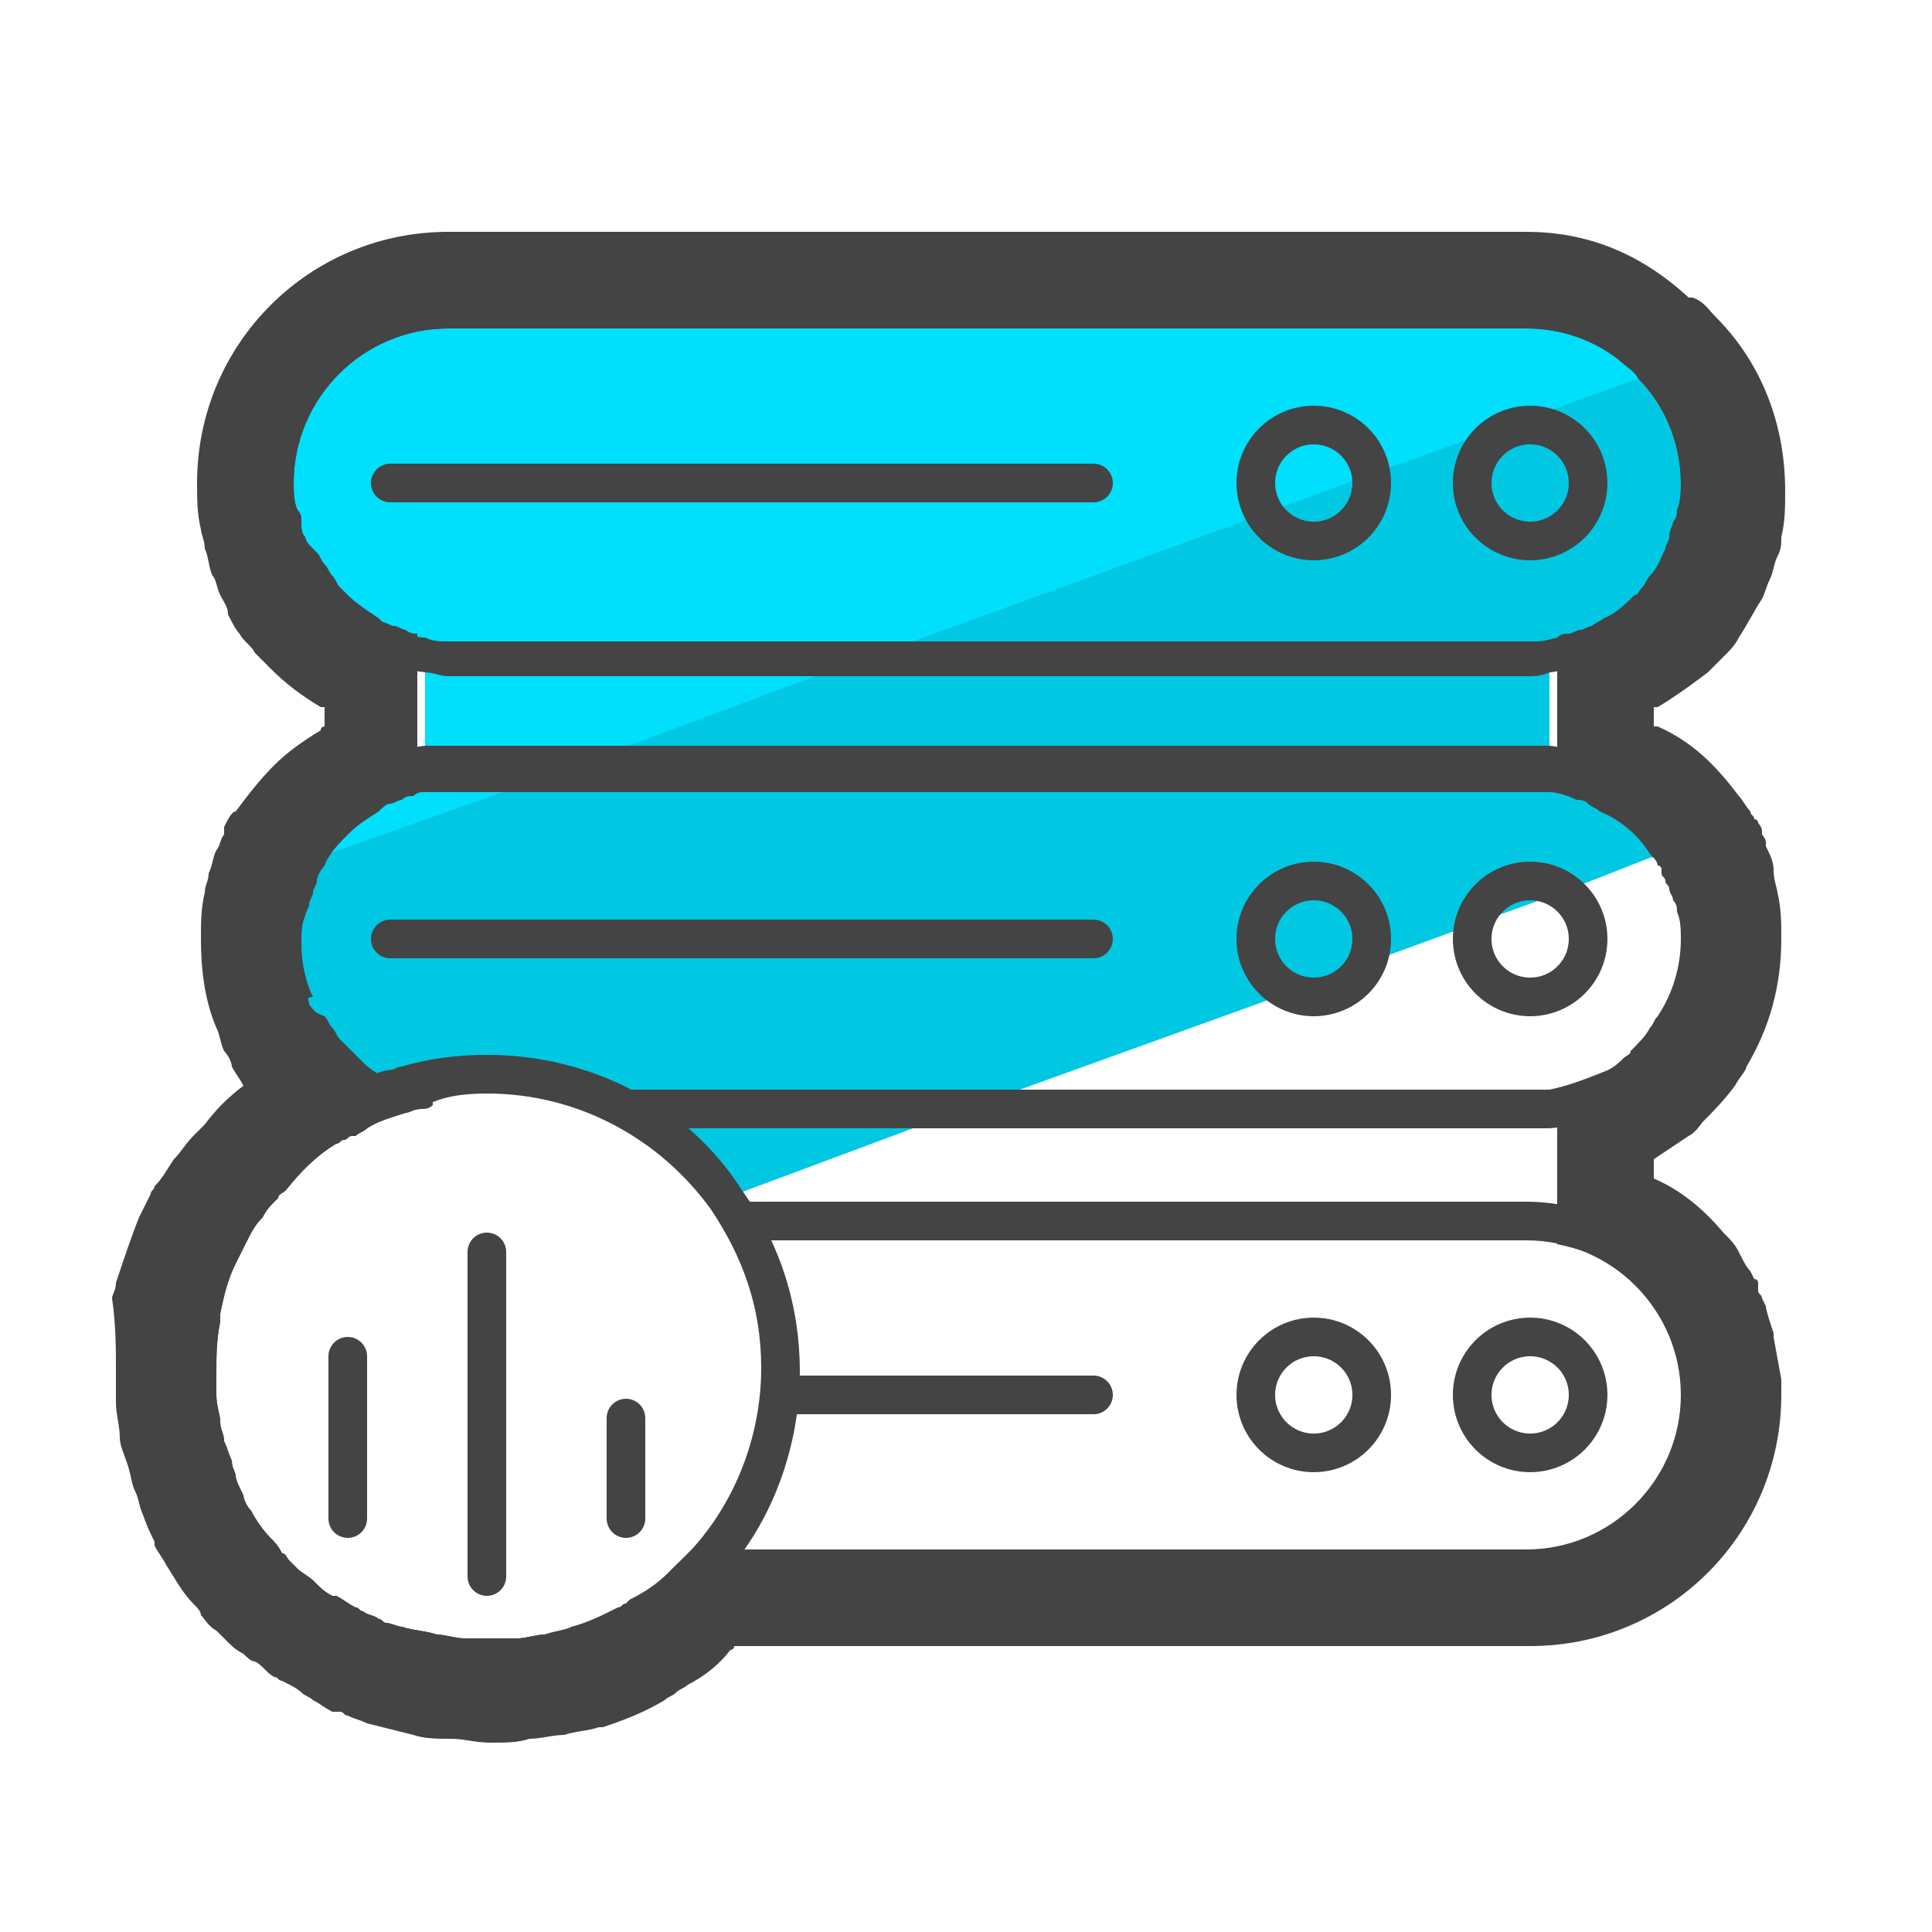 <?xml version="1.0" encoding="utf-8"?>
<!-- Generator: Adobe Illustrator 25.2.3, SVG Export Plug-In . SVG Version: 6.00 Build 0)  -->
<svg version="1.1" id="Layer_1" xmlns="http://www.w3.org/2000/svg" xmlns:xlink="http://www.w3.org/1999/xlink" x="0px" y="0px"
	 viewBox="0 0 50 50" style="enable-background:new 0 0 50 50;" xml:space="preserve">
<style type="text/css">
	.st0{fill:#00C8E2;}
	.st1{fill:#00DFFC;}
	.st2{fill:none;stroke:#444444;stroke-linecap:round;stroke-linejoin:round;}
	.st3{fill:#444444;}
	.st4{fill:none;stroke:#444444;stroke-linecap:round;stroke-linejoin:round;stroke-miterlimit:10;}
</style>
<g>
	<path class="st0" d="M40.1,19.4v-2c2.5-0.3,4.4-2.4,4.4-4.9c0-1.2-0.4-2.2-1.1-3.1c-0.1-0.1-0.2-0.3-0.3-0.4l-1,0.4l-6.7,2.4
		l-2.8,1l-10,3.7l-2.7,1l-5.1,1.9l-2.8,1l-3,1.1l0,0L7.2,22c-0.1,0.2-0.2,0.4-0.3,0.6c-0.2,0.5-0.3,1.1-0.3,1.6c0,1.9,1,3.4,2.5,4.3
		c1-0.5,2.1-0.7,3.3-0.7c3,0,5.1,1.4,6.2,3.3l0.2-0.1h0l0,0l5.1-1.9l9.7-3.5c0,0,0,0,0,0l1.3-0.5l3-1.1l2.5-0.9l2.3-0.9h0L44,22
		C43.2,20.6,41.8,19.6,40.1,19.4z"/>
	<path class="st1" d="M43.4,9.4l-1,0.4l-7,2.5l-2.7,1h0l-8.8,3.2l-2.8,1l-5.1,1.9l-2.7,1l-5.1,1.8l0,0l-1.3,0.5
		C7,22.4,7.1,22.2,7.2,22c0.7-1.4,2.1-2.5,3.8-2.7v-2c-2.5-0.3-4.4-2.4-4.4-4.9c0-1.5,0.7-2.8,1.7-3.8l3.4-1.2h27.8
		C40.9,7.5,42.1,8,43,9C43.2,9.1,43.3,9.2,43.4,9.4z"/>
	<g>
		<circle class="st2" cx="34" cy="12.5" r="1.5"/>
		<circle class="st2" cx="39.6" cy="12.5" r="1.5"/>
		<line class="st2" x1="10.1" y1="12.5" x2="28.3" y2="12.5"/>
		<circle class="st2" cx="34" cy="24.3" r="1.5"/>
		<circle class="st2" cx="39.6" cy="24.3" r="1.5"/>
		<line class="st2" x1="10.1" y1="24.3" x2="28.3" y2="24.3"/>
		<circle class="st2" cx="34" cy="36.1" r="1.5"/>
		<circle class="st2" cx="39.6" cy="36.1" r="1.5"/>
		<line class="st2" x1="20.4" y1="36.1" x2="28.3" y2="36.1"/>
		<path class="st3" d="M39.5,31.1H18.9c0.3,0.2,0.5,0.6,0.5,1h20.1c2.2,0,4,1.8,4,4c0,2.2-1.8,4-4,4H18.6c-0.1,0.1-0.2,0.2-0.3,0.2
			c-0.2,0.1-0.5,0.3-0.8,0.4c-0.1,0.1-0.2,0.3-0.3,0.4h22.3c2.7,0,5-2.2,5-5C44.5,33.4,42.3,31.1,39.5,31.1z"/>
		<path class="st3" d="M44.5,24.3c0,2.5-1.9,4.7-4.4,4.9c-0.2,0-0.4,0-0.6,0H16.8c-0.1-0.1-0.2-0.2-0.2-0.2c-1-0.5-2-0.7-3.1-0.8h26
			c0.2,0,0.4,0,0.6,0c0.5-0.1,1-0.3,1.5-0.5c0.2-0.1,0.3-0.2,0.4-0.3c0.1-0.1,0.2-0.1,0.2-0.2c0.2-0.2,0.4-0.4,0.5-0.6
			c0.1-0.1,0.1-0.2,0.2-0.3c0.4-0.6,0.6-1.3,0.6-2c0-0.2,0-0.5-0.1-0.7c0-0.1,0-0.2-0.1-0.3c0-0.1-0.1-0.2-0.1-0.3
			c0-0.1-0.1-0.1-0.1-0.2c0-0.1-0.1-0.1-0.1-0.2c0,0,0-0.1,0-0.1c0,0,0-0.1-0.1-0.1c0-0.1-0.1-0.2-0.2-0.3c-0.3-0.5-0.8-0.9-1.3-1.1
			c-0.1-0.1-0.2-0.1-0.3-0.2c-0.1-0.1-0.2-0.1-0.3-0.1c-0.2-0.1-0.5-0.2-0.7-0.2c-0.2,0-0.4,0-0.6,0H11.6c-0.2,0-0.4,0-0.6,0
			c-0.1,0-0.2,0-0.3,0.1c-0.1,0-0.2,0-0.3,0.1c-0.1,0-0.2,0.1-0.3,0.1c-0.1,0-0.2,0.1-0.3,0.2c-0.3,0.2-0.5,0.3-0.8,0.6
			c-0.2,0.2-0.5,0.5-0.6,0.8c-0.1,0.1-0.2,0.3-0.2,0.4c0,0.1-0.1,0.2-0.1,0.3c0,0.1-0.1,0.2-0.1,0.3c0,0.1-0.1,0.2-0.1,0.3
			c-0.1,0.2-0.1,0.5-0.1,0.7c0,0.5,0.1,1,0.3,1.4C7.9,25.8,8,25.9,8,26c0,0.1,0.1,0.2,0.2,0.3c0,0.1,0.1,0.2,0.2,0.3
			c0.1,0.1,0.1,0.2,0.2,0.3c0.2,0.2,0.4,0.4,0.6,0.6c0.2,0.1,0.4,0.3,0.6,0.4c0.4,0.2,0.9,0.4,1.4,0.4c-0.1,0-0.1,0-0.2,0
			c-0.3,0-0.5,0-0.8,0c-0.3,0-0.6,0.2-0.8,0.4c-1.6-0.8-2.7-2.5-2.7-4.4c0-0.6,0.1-1.1,0.3-1.6C7,22.4,7.1,22.2,7.2,22
			c0.7-1.4,2.1-2.5,3.8-2.7c0.2,0,0.4,0,0.6,0h27.9c0.2,0,0.4,0,0.6,0c1.7,0.2,3.1,1.2,3.8,2.7C44.3,22.7,44.5,23.5,44.5,24.3z"/>
		<path class="st3" d="M43.4,9.4c-0.1-0.1-0.2-0.3-0.3-0.4c-0.9-0.9-2.2-1.5-3.5-1.5H11.6c-1.2,0-2.4,0.5-3.3,1.2
			c-1,0.9-1.7,2.3-1.7,3.8c0,2.5,1.9,4.6,4.4,4.9c0.2,0,0.4,0.1,0.6,0.1h27.9c0.2,0,0.4,0,0.6-0.1c2.5-0.3,4.4-2.4,4.4-4.9
			C44.5,11.3,44.1,10.2,43.4,9.4z M43.4,13.5c0,0.1-0.1,0.2-0.1,0.4c0,0.1-0.1,0.2-0.1,0.3c-0.1,0.2-0.2,0.5-0.4,0.7
			c-0.1,0.1-0.1,0.2-0.2,0.3c-0.1,0.1-0.1,0.2-0.2,0.2c-0.2,0.2-0.5,0.5-0.8,0.6c-0.1,0.1-0.2,0.1-0.3,0.2c-0.1,0-0.2,0.1-0.3,0.1
			c-0.1,0-0.2,0.1-0.3,0.1c-0.1,0-0.2,0.1-0.3,0.1c-0.2,0-0.4,0.1-0.6,0.1H11.6c-0.2,0-0.4,0-0.6-0.1c-0.1,0-0.2,0-0.3-0.1
			c-0.1,0-0.2-0.1-0.3-0.1c-0.1,0-0.2-0.1-0.3-0.1c-0.1,0-0.2-0.1-0.3-0.2c-0.3-0.2-0.6-0.4-0.8-0.6c0,0-0.1-0.1-0.1-0.1
			c0,0-0.1-0.1-0.1-0.1c-0.1-0.1-0.1-0.2-0.2-0.3c-0.1-0.1-0.1-0.2-0.2-0.3c-0.1-0.1-0.1-0.2-0.2-0.3C8,14.1,7.9,14,7.9,13.9
			c-0.1-0.1-0.1-0.2-0.1-0.4c0-0.1,0-0.2-0.1-0.3c-0.1-0.2-0.1-0.5-0.1-0.7c0-2.2,1.8-4,4-4h27.9c0.9,0,1.8,0.3,2.5,0.9
			c0.1,0.1,0.3,0.2,0.4,0.4c0.7,0.7,1.1,1.7,1.1,2.7c0,0.2,0,0.5-0.1,0.7C43.4,13.3,43.4,13.4,43.4,13.5z"/>
		<g>
			<path class="st3" d="M39.5,8.5c0.9,0,1.8,0.3,2.5,0.9c0.1,0.1,0.3,0.2,0.4,0.4c0.7,0.7,1.1,1.7,1.1,2.7c0,0.2,0,0.5-0.1,0.7
				c0,0.1,0,0.2-0.1,0.3c0,0.1-0.1,0.2-0.1,0.4c0,0.1-0.1,0.2-0.1,0.3c-0.1,0.2-0.2,0.5-0.4,0.7c-0.1,0.1-0.1,0.2-0.2,0.3
				c-0.1,0.1-0.1,0.2-0.2,0.2c-0.2,0.2-0.5,0.5-0.8,0.6c-0.1,0.1-0.2,0.1-0.3,0.2c-0.1,0-0.2,0.1-0.3,0.1c-0.1,0-0.2,0.1-0.3,0.1
				c-0.1,0-0.2,0-0.3,0.1v4c0.2,0,0.5,0.1,0.7,0.2c0.1,0,0.2,0.1,0.3,0.1c0.1,0,0.2,0.1,0.3,0.2c0.5,0.3,0.9,0.7,1.3,1.1
				c0.1,0.1,0.1,0.2,0.2,0.3c0,0,0,0.1,0.1,0.1h0c0,0,0,0.1,0,0.1c0,0.1,0.1,0.1,0.1,0.2c0,0.1,0.1,0.2,0.1,0.2
				c0,0.1,0.1,0.2,0.1,0.3c0,0.1,0.1,0.2,0.1,0.3c0,0.2,0.1,0.5,0.1,0.7c0,0.8-0.2,1.4-0.6,2c-0.1,0.1-0.1,0.2-0.2,0.3
				c-0.2,0.2-0.3,0.4-0.5,0.6c-0.1,0.1-0.1,0.1-0.2,0.2c-0.5,0.4-1.2,0.7-1.9,0.8v4c1,0.2,1.8,0.6,2.4,1.3c0.1,0.1,0.2,0.2,0.2,0.3
				c0.1,0.1,0.1,0.2,0.2,0.3l0.1,0.2c0,0.1,0.1,0.1,0.1,0.2l0.1,0.2c0,0.1,0.1,0.2,0.1,0.3l0.2,1.1c0,2.2-1.8,4-4,4H17.9
				c-0.1,0.1-0.3,0.3-0.4,0.4c0,0,0,0,0,0c-0.1,0.1-0.1,0.1-0.2,0.2c-0.3,0.3-0.6,0.5-1,0.7c0,0-0.1,0.1-0.1,0.1c0,0,0,0,0,0
				c-0.1,0-0.1,0.1-0.2,0.1c-0.4,0.2-0.8,0.4-1.2,0.5c-0.2,0.1-0.4,0.1-0.7,0.2c-0.2,0-0.5,0.1-0.7,0.1c-0.2,0-0.5,0-0.7,0
				c-0.2,0-0.5,0-0.7,0c-0.2,0-0.5-0.1-0.7-0.1c-0.3-0.1-0.6-0.1-0.9-0.2c-0.1,0-0.3-0.1-0.4-0.1c-0.1,0-0.1-0.1-0.2-0.1
				c-0.1-0.1-0.3-0.1-0.4-0.2c-0.1,0-0.1-0.1-0.2-0.1c-0.2-0.1-0.3-0.2-0.5-0.3c0,0,0,0-0.1,0c-0.2-0.1-0.3-0.2-0.5-0.4c0,0,0,0,0,0
				c-0.1-0.1-0.3-0.2-0.4-0.3c-0.1-0.1-0.1-0.1-0.2-0.2c-0.1-0.1-0.1-0.2-0.2-0.2C7.2,40,7.1,39.9,7,39.8c-0.2-0.2-0.4-0.5-0.5-0.7
				c-0.1-0.1-0.2-0.3-0.2-0.4c-0.1-0.2-0.2-0.4-0.2-0.5c0-0.1-0.1-0.2-0.1-0.4c-0.1-0.2-0.1-0.3-0.2-0.5c0-0.2-0.1-0.3-0.1-0.5
				c0-0.2-0.1-0.4-0.1-0.7c0-0.2,0-0.4,0-0.6c0-0.4,0-0.8,0.1-1.3c0-0.1,0-0.2,0-0.2c0.1-0.5,0.2-0.9,0.4-1.3
				c0.1-0.2,0.2-0.4,0.3-0.6c0,0,0,0,0,0c0.1-0.2,0.2-0.4,0.4-0.6c0.1-0.2,0.2-0.3,0.4-0.5c0-0.1,0.1-0.1,0.2-0.2
				c0.4-0.5,0.8-0.9,1.3-1.2c0.1,0,0.1-0.1,0.2-0.1c0,0,0,0,0,0c0.1,0,0.1-0.1,0.2-0.1c0,0,0.1,0,0.1,0c0.1-0.1,0.2-0.1,0.3-0.2
				c0.3-0.2,0.7-0.3,1-0.4c0.1,0,0.2-0.1,0.4-0.1c0.1,0,0.2,0,0.3-0.1v-0.3c-0.4-0.1-0.8-0.2-1.2-0.4c-0.2-0.1-0.4-0.2-0.6-0.4
				c-0.2-0.2-0.4-0.4-0.6-0.6c-0.1-0.1-0.1-0.2-0.2-0.3c-0.1-0.1-0.1-0.2-0.2-0.3C8.1,26.2,8.1,26.1,8,26c0-0.1-0.1-0.2-0.1-0.3
				c-0.2-0.4-0.3-0.9-0.3-1.4c0-0.2,0-0.5,0.1-0.7c0-0.1,0-0.2,0.1-0.3c0-0.1,0.1-0.2,0.1-0.3c0-0.1,0.1-0.2,0.1-0.3
				c0.1-0.1,0.2-0.3,0.2-0.4c0.2-0.3,0.4-0.5,0.6-0.8c0.2-0.2,0.5-0.4,0.8-0.6c0.1,0,0.2-0.1,0.3-0.2c0.1,0,0.2-0.1,0.3-0.1
				c0.1,0,0.2-0.1,0.3-0.1c0.1,0,0.2-0.1,0.3-0.1v-4c-0.1,0-0.2,0-0.3-0.1c-0.1,0-0.2-0.1-0.3-0.1c-0.1,0-0.2-0.1-0.3-0.1
				c-0.1,0-0.2-0.1-0.3-0.2c-0.3-0.2-0.6-0.4-0.8-0.6c0,0-0.1-0.1-0.1-0.1c0,0-0.1-0.1-0.1-0.1c-0.1-0.1-0.1-0.2-0.2-0.3
				c-0.1-0.1-0.1-0.2-0.2-0.3c-0.1-0.1-0.1-0.2-0.2-0.3c0-0.1-0.1-0.2-0.1-0.3c-0.1-0.1-0.1-0.2-0.1-0.4c0-0.1,0-0.2-0.1-0.3
				c-0.1-0.2-0.1-0.5-0.1-0.7c0-2.2,1.8-4,4-4H39.5 M39.5,6H11.6C8,6,5.1,8.9,5.1,12.5c0,0.4,0,0.8,0.1,1.2c0,0.1,0.1,0.3,0.1,0.5
				c0.1,0.2,0.1,0.5,0.2,0.7c0.1,0.1,0.1,0.3,0.2,0.5c0.1,0.2,0.2,0.3,0.2,0.5c0.1,0.2,0.2,0.4,0.3,0.5l0,0c0.1,0.2,0.3,0.3,0.4,0.5
				c0,0,0,0,0.1,0.1c0.1,0.1,0.1,0.1,0.2,0.2l0.1,0.1c0.4,0.4,0.8,0.7,1.3,1c0,0,0.1,0,0.1,0v0.5c0,0-0.1,0-0.1,0.1
				c-0.5,0.3-0.9,0.6-1.2,0.9c-0.4,0.4-0.7,0.8-1,1.2C6,21,5.9,21.2,5.8,21.4c0,0,0,0.1,0,0.1l0,0.1c-0.1,0.1-0.1,0.3-0.2,0.4
				c-0.1,0.2-0.1,0.4-0.2,0.6c0,0.2-0.1,0.3-0.1,0.5c-0.1,0.4-0.1,0.8-0.1,1.2c0,0.8,0.1,1.6,0.4,2.3c0.1,0.2,0.1,0.4,0.2,0.6
				C5.9,27.3,6,27.5,6,27.6c0.1,0.2,0.2,0.3,0.3,0.5c0,0,0,0,0,0c-0.4,0.3-0.7,0.6-1,1c-0.1,0.1-0.2,0.2-0.3,0.3
				c-0.2,0.2-0.3,0.4-0.5,0.6c-0.2,0.3-0.3,0.5-0.5,0.7c0,0.1-0.1,0.1-0.1,0.2c-0.1,0.2-0.2,0.4-0.3,0.6c-0.2,0.5-0.4,1.1-0.6,1.7
				c0,0.2-0.1,0.3-0.1,0.4C3,34.3,3,34.9,3,35.4c0,0.3,0,0.6,0,0.9c0,0.3,0.1,0.6,0.1,0.9c0,0.2,0.1,0.4,0.2,0.7
				c0.1,0.3,0.1,0.5,0.2,0.7c0.1,0.2,0.1,0.4,0.2,0.6c0.1,0.3,0.2,0.5,0.3,0.7c0,0,0,0,0,0.1c0.1,0.2,0.2,0.3,0.3,0.5
				c0.2,0.3,0.4,0.7,0.7,1c0,0,0,0,0,0l0,0c0.1,0.1,0.2,0.2,0.2,0.3c0.1,0.1,0.2,0.3,0.4,0.4c0.1,0.1,0.2,0.2,0.3,0.3
				c0.1,0.1,0.2,0.2,0.4,0.3c0.1,0.1,0.2,0.2,0.3,0.2c0.2,0.1,0.3,0.3,0.5,0.4c0.1,0,0.1,0.1,0.2,0.1c0.2,0.1,0.4,0.2,0.5,0.3
				c0.1,0.1,0.2,0.1,0.3,0.2c0.2,0.1,0.3,0.2,0.5,0.3c0,0,0,0,0.1,0l0.1,0c0.1,0,0.1,0.1,0.2,0.1c0.2,0.1,0.3,0.1,0.5,0.2
				c0.4,0.1,0.8,0.2,1.2,0.3c0.3,0.1,0.6,0.1,1,0.1c0.3,0,0.6,0.1,1,0.1c0.4,0,0.7,0,1-0.1c0.3,0,0.6-0.1,0.9-0.1
				c0.3-0.1,0.6-0.1,0.9-0.2c0,0,0,0,0.1,0c0.6-0.2,1.1-0.4,1.6-0.7c0.1-0.1,0.2-0.1,0.3-0.2c0.1-0.1,0.2-0.1,0.3-0.2
				c0.4-0.2,0.8-0.5,1.1-0.9c0,0,0.1,0,0.1-0.1h20.6c3.6,0,6.5-2.9,6.5-6.5c0-0.1,0-0.2,0-0.4l-0.2-1.1c0,0,0-0.1,0-0.1
				c-0.1-0.3-0.2-0.6-0.2-0.7l-0.1-0.2c0-0.1-0.1-0.1-0.1-0.2l0-0.1l0-0.1c0,0,0-0.1-0.1-0.1l-0.1-0.2c0,0,0,0,0,0
				c-0.1-0.1-0.2-0.3-0.3-0.5c-0.1-0.2-0.2-0.3-0.4-0.5c-0.5-0.6-1.1-1.1-1.8-1.4V30c0.3-0.2,0.6-0.4,0.9-0.6
				c0.2-0.1,0.3-0.3,0.4-0.4c0.2-0.2,0.5-0.5,0.8-0.9c0.1-0.2,0.3-0.4,0.3-0.5c0.6-1,0.9-2.1,0.9-3.3c0-0.4,0-0.8-0.1-1.2
				c0-0.1-0.1-0.3-0.1-0.6c0-0.2-0.1-0.4-0.2-0.6l0-0.1c0-0.1-0.1-0.2-0.1-0.2l0-0.1l0,0c0-0.1-0.1-0.2-0.1-0.2c0,0,0-0.1-0.1-0.1
				c0-0.1-0.1-0.1-0.1-0.2c-0.1-0.1-0.2-0.3-0.3-0.4c-0.6-0.8-1.2-1.4-2.1-1.8c0,0,0,0-0.1,0v-0.5c0,0,0,0,0,0c0,0,0,0,0.1,0
				c0.5-0.3,0.9-0.6,1.3-0.9c0.2-0.2,0.3-0.3,0.4-0.4c0.2-0.2,0.3-0.3,0.4-0.5c0.2-0.3,0.4-0.7,0.6-1c0.1-0.2,0.1-0.3,0.2-0.5
				c0.1-0.2,0.1-0.4,0.2-0.6c0.1-0.2,0.1-0.3,0.1-0.5c0.1-0.4,0.1-0.8,0.1-1.2c0-1.7-0.6-3.3-1.8-4.5c-0.2-0.2-0.3-0.4-0.6-0.5
				c0,0,0,0-0.1,0C42.4,6.5,41,6,39.5,6L39.5,6z"/>
		</g>
		<g>
			<g>
				<path class="st3" d="M12.6,28.3c2.4,0,4.5,1.2,5.8,3c0.8,1.2,1.3,2.5,1.3,4.1c0,1.8-0.7,3.5-1.8,4.7c-0.1,0.2-0.3,0.3-0.4,0.4
					c0,0,0,0,0,0c-0.1,0.1-0.1,0.1-0.2,0.2c-0.3,0.3-0.6,0.5-1,0.7c0,0-0.1,0.1-0.1,0.1c0,0,0,0,0,0c-0.1,0-0.1,0.1-0.2,0.1
					c-0.4,0.2-0.8,0.4-1.2,0.5c-0.2,0.1-0.4,0.1-0.7,0.2c-0.2,0-0.5,0.1-0.7,0.1c-0.2,0-0.5,0-0.7,0c-0.2,0-0.5,0-0.7,0
					c-0.2,0-0.5-0.1-0.7-0.1c-0.3-0.1-0.6-0.1-0.9-0.2c-0.1,0-0.3-0.1-0.4-0.1c-0.1,0-0.1-0.1-0.2-0.1c-0.1-0.1-0.3-0.1-0.4-0.2
					c-0.1,0-0.1-0.1-0.2-0.1c-0.2-0.1-0.3-0.2-0.5-0.3c0,0,0,0-0.1,0c-0.2-0.1-0.3-0.2-0.5-0.4c0,0,0,0,0,0
					c-0.1-0.1-0.3-0.2-0.4-0.3c-0.1-0.1-0.1-0.1-0.2-0.2c-0.1-0.1-0.1-0.2-0.2-0.2C7.2,40,7.1,39.9,7,39.8c-0.2-0.2-0.4-0.5-0.5-0.7
					c-0.1-0.1-0.2-0.3-0.2-0.4c-0.1-0.2-0.2-0.4-0.2-0.5c0-0.1-0.1-0.2-0.1-0.4c-0.1-0.2-0.1-0.3-0.2-0.5c0-0.2-0.1-0.3-0.1-0.5
					c0-0.2-0.1-0.4-0.1-0.7c0-0.2,0-0.4,0-0.6c0-0.4,0-0.8,0.1-1.3c0-0.1,0-0.2,0-0.2c0.1-0.5,0.2-0.9,0.4-1.3
					c0.1-0.2,0.2-0.4,0.3-0.6c0,0,0,0,0,0c0.1-0.2,0.2-0.4,0.4-0.6c0.1-0.2,0.2-0.3,0.4-0.5c0-0.1,0.1-0.1,0.2-0.2
					c0.4-0.5,0.8-0.9,1.3-1.2c0.1,0,0.1-0.1,0.2-0.1c0,0,0,0,0,0c0.1,0,0.1-0.1,0.2-0.1c0,0,0.1,0,0.1,0c0.1-0.1,0.2-0.1,0.3-0.2
					c0.3-0.2,0.7-0.3,1-0.4c0.1,0,0.2-0.1,0.4-0.1C11.3,28.4,11.9,28.3,12.6,28.3 M12.6,27.3c-0.8,0-1.5,0.1-2.2,0.3
					c-0.1,0-0.2,0.1-0.4,0.1c-0.4,0.1-0.8,0.3-1.2,0.5l-0.2,0.1c-0.1,0-0.1,0.1-0.2,0.1c-0.1,0-0.1,0.1-0.2,0.1l0,0c0,0,0,0-0.1,0
					c0,0-0.1,0.1-0.2,0.1c-0.6,0.4-1.1,0.9-1.5,1.4c-0.1,0.1-0.2,0.2-0.2,0.3c-0.2,0.2-0.3,0.4-0.4,0.5c-0.2,0.2-0.3,0.4-0.4,0.6
					c0,0,0,0.1-0.1,0.1c-0.1,0.2-0.2,0.4-0.3,0.6c-0.2,0.5-0.4,0.9-0.5,1.5c0,0.1,0,0.2-0.1,0.3c-0.1,0.5-0.1,0.9-0.1,1.4
					c0,0.2,0,0.5,0,0.7c0,0.3,0.1,0.5,0.1,0.8c0,0.2,0.1,0.4,0.1,0.6c0,0.2,0.1,0.4,0.2,0.6c0,0.2,0.1,0.3,0.2,0.5
					c0.1,0.2,0.2,0.4,0.3,0.6c0.1,0.2,0.2,0.3,0.3,0.5c0.2,0.3,0.4,0.6,0.6,0.8l0.1,0.1c0.1,0.1,0.1,0.2,0.2,0.3
					c0.1,0.1,0.2,0.2,0.3,0.3c0.1,0.1,0.2,0.2,0.2,0.2c0.1,0.1,0.2,0.2,0.4,0.3c0,0,0.1,0.1,0.1,0.1C7.7,41.8,7.8,42,8,42.1
					c0,0,0.1,0.1,0.1,0.1c0.2,0.1,0.3,0.2,0.5,0.3c0.1,0,0.2,0.1,0.2,0.1c0.1,0.1,0.3,0.1,0.4,0.2c0.1,0,0.1,0.1,0.2,0.1
					c0,0,0.1,0,0.1,0C9.7,43,9.8,43,10,43.1c0.3,0.1,0.7,0.2,1,0.3c0.3,0.1,0.6,0.1,0.8,0.1c0.2,0,0.5,0,0.8,0c0.3,0,0.6,0,0.9,0
					c0.2,0,0.5-0.1,0.8-0.1c0.2,0,0.5-0.1,0.7-0.2c0.6-0.2,1-0.4,1.4-0.6c0.1,0,0.2-0.1,0.3-0.1c0.1,0,0.2-0.1,0.2-0.2
					c0.4-0.2,0.7-0.5,1-0.8c0.1-0.1,0.2-0.1,0.3-0.2l0,0c0,0,0,0,0,0c0.2-0.1,0.3-0.3,0.5-0.5c1.3-1.4,2-3.4,2-5.3
					c0-1.7-0.5-3.3-1.5-4.7C17.8,28.6,15.3,27.3,12.6,27.3L12.6,27.3z"/>
			</g>
			<g>
				<line class="st4" x1="16.2" y1="36.7" x2="16.2" y2="39.3"/>
				<line class="st4" x1="9" y1="35.1" x2="9" y2="39.3"/>
				<line class="st4" x1="12.6" y1="32.4" x2="12.6" y2="40.8"/>
			</g>
		</g>
	</g>
</g>
</svg>
